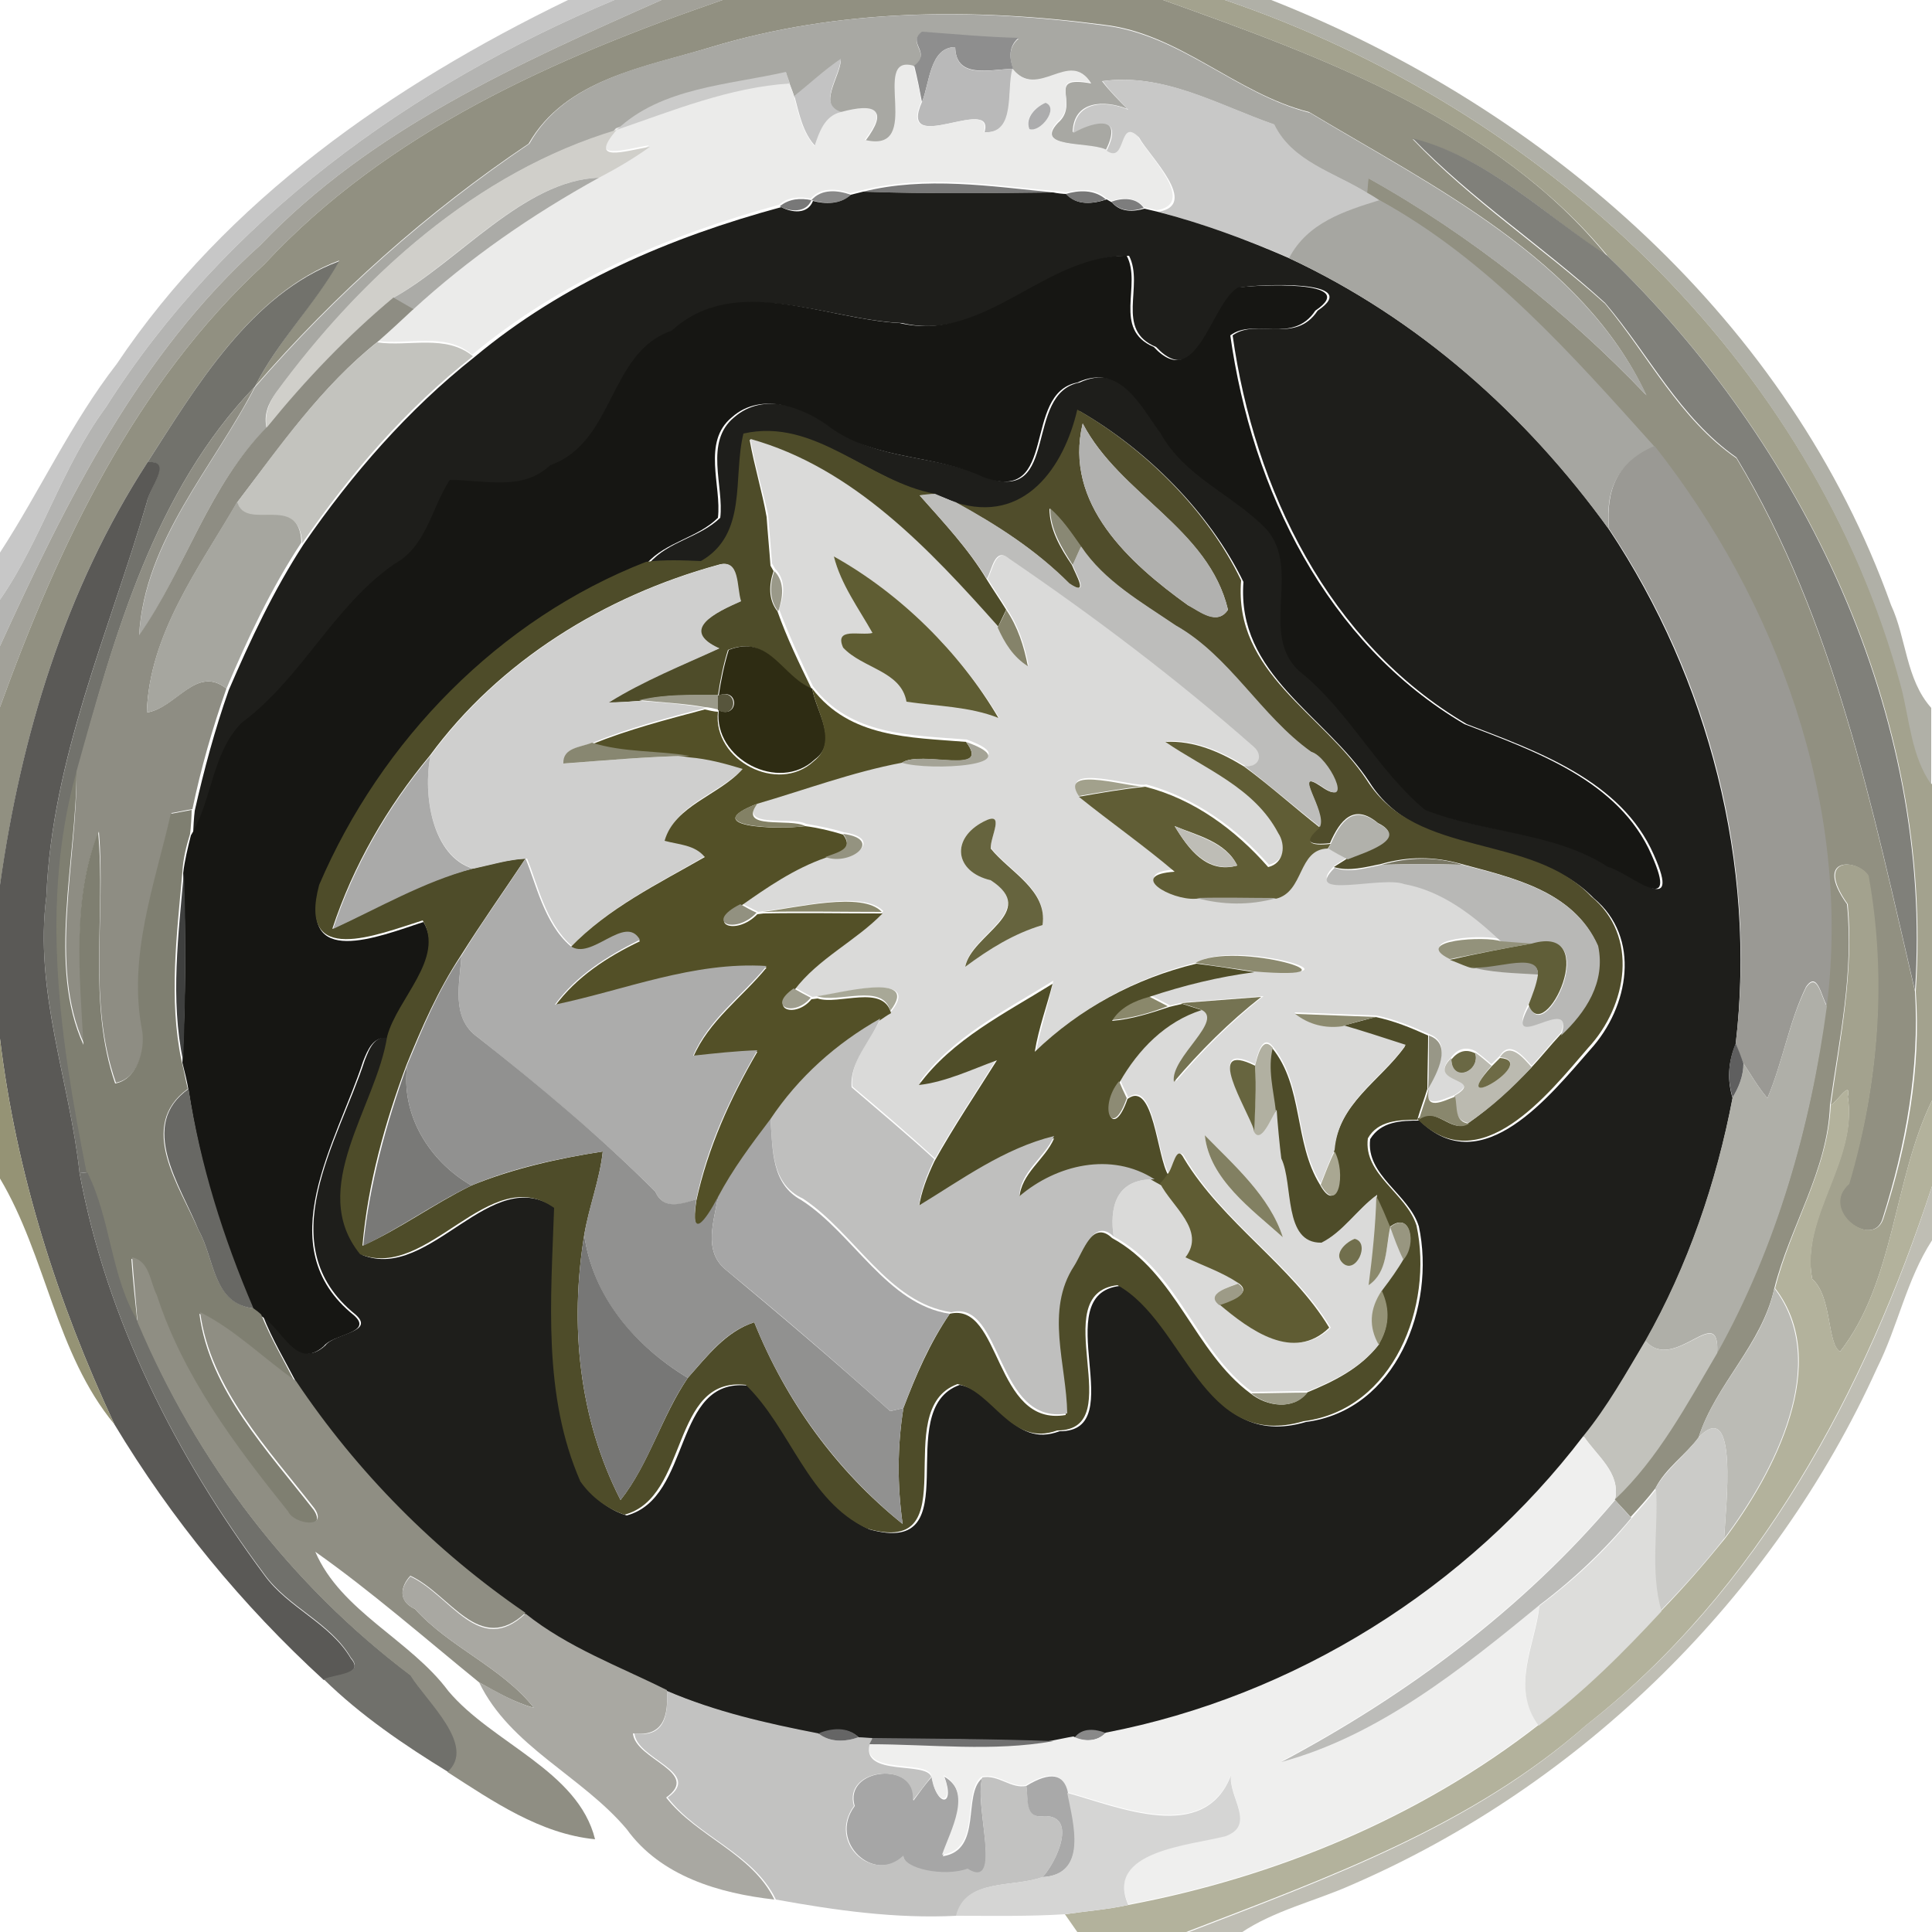 <?xml version="1.0" encoding="utf-8"?>
<!-- Generator: Adobe Illustrator 26.0.3, SVG Export Plug-In . SVG Version: 6.00 Build 0)  -->
<svg version="1.1" id="Layer_1" xmlns="http://www.w3.org/2000/svg" xmlns:xlink="http://www.w3.org/1999/xlink" x="0px" y="0px"
	 viewBox="0 0 250 250" style="enable-background:new 0 0 250 250;" xml:space="preserve">
<style type="text/css">
	.st0{fill:#C7C7C7;}
	.st1{fill:#B4B4B2;}
	.st2{fill:#A2A199;}
	.st3{fill:#919081;}
	.st4{fill:#A3A28E;}
	.st5{fill:#B0B0A7;}
	.st6{fill:#A8A8A3;}
	.st7{fill:#8E8E8E;}
	.st8{fill:#B9B9B9;}
	.st9{fill:#C3C3C3;}
	.st10{fill:#EBEBEA;}
	.st11{fill:#CBCBCA;}
	.st12{fill:#C8C8C7;}
	.st13{fill:#ACACAD;}
	.st14{fill:#D0CFCA;}
	.st15{fill:#80807A;}
	.st16{fill:#ABABA7;}
	.st17{fill:#797979;}
	.st18{fill:#898989;}
	.st19{fill:#1E1E1B;}
	.st20{fill:#777777;}
	.st21{fill:#787878;}
	.st22{fill:#7D7D7D;}
	.st23{fill:#A6A6A1;}
	.st24{fill:#161613;}
	.st25{fill:#72726C;}
	.st26{fill:#8E8D83;}
	.st27{fill:#C3C3BE;}
	.st28{fill:#504D2B;}
	.st29{fill:#B1B1AF;}
	.st30{fill:#4E4C29;}
	.st31{fill:#DADAD9;}
	.st32{fill:#9A9994;}
	.st33{fill:#5A5956;}
	.st34{fill:#BDBDBB;}
	.st35{fill:#A6A69F;}
	.st36{fill:#898874;}
	.st37{fill:#92917F;}
	.st38{fill:#5F5D33;}
	.st39{fill:#CFCFCE;}
	.st40{fill:#9A9989;}
	.st41{fill:#85836A;}
	.st42{fill:#2E2C13;}
	.st43{fill:#535027;}
	.st44{fill:#9B9A8A;}
	.st45{fill:#57553C;}
	.st46{fill:#888771;}
	.st47{fill:#A4A396;}
	.st48{fill:#605D35;}
	.st49{fill:#AAAAA9;}
	.st50{fill:#7F7F71;}
	.st51{fill:#A2A18C;}
	.st52{fill:#838165;}
	.st53{fill:#B1B1AB;}
	.st54{fill:#66643E;}
	.st55{fill:#BEBDB6;}
	.st56{fill:#949380;}
	.st57{fill:#ACACAB;}
	.st58{fill:#797764;}
	.st59{fill:#B8B8B6;}
	.st60{fill:#3F403F;}
	.st61{fill:#A7A69D;}
	.st62{fill:#929180;}
	.st63{fill:#8A886B;}
	.st64{fill:#93927B;}
	.st65{fill:#605E38;}
	.st66{fill:#919190;}
	.st67{fill:#8C8A6F;}
	.st68{fill:#4F4D28;}
	.st69{fill:#97968C;}
	.st70{fill:#AFAFA8;}
	.st71{fill:#9F9E8E;}
	.st72{fill:#A8A897;}
	.st73{fill:#757352;}
	.st74{fill:#BFBFBE;}
	.st75{fill:#989787;}
	.st76{fill:#959375;}
	.st77{fill:#B1B0A1;}
	.st78{fill:#5F5F5F;}
	.st79{fill:#6A6844;}
	.st80{fill:#BBBAB0;}
	.st81{fill:#67653F;}
	.st82{fill:#6E6B46;}
	.st83{fill:#797977;}
	.st84{fill:#8D8B74;}
	.st85{fill:#686864;}
	.st86{fill:#89876D;}
	.st87{fill:#B3B29C;}
	.st88{fill:#95947B;}
	.st89{fill:#A6A6A6;}
	.st90{fill:#828062;}
	.st91{fill:#5F5C33;}
	.st92{fill:#A9A792;}
	.st93{fill:#70706B;}
	.st94{fill:#BFBEB4;}
	.st95{fill:#8B896C;}
	.st96{fill:#989680;}
	.st97{fill:#777776;}
	.st98{fill:#716F4D;}
	.st99{fill:#8F8E83;}
	.st100{fill:#9D9B87;}
	.st101{fill:#959377;}
	.st102{fill:#BBBBB5;}
	.st103{fill:#C2C2BC;}
	.st104{fill:#9E9D89;}
	.st105{fill:#CBCBC8;}
	.st106{fill:#EFEFEE;}
	.st107{fill:#DDDDDB;}
	.st108{fill:#BCBCB9;}
	.st109{fill:#A9A8A2;}
	.st110{fill:#C2C2C1;}
	.st111{fill:#656565;}
	.st112{fill:#707070;}
	.st113{fill:#A9A9A9;}
	.st114{fill:#D5D5D4;}
</style>
<g id="_x23_c7c7c7ff">
	<path class="st0" d="M73.5,0h6C53.2,11,29.1,28.4,13.7,52.7C8,60.4,5.4,69.8,0,77.6v-6.1c5.2-8,9.2-16.8,15.1-24.4
		C29.3,25.9,50.8,11,73.5,0z"/>
</g>
<g id="_x23_b4b4b2ff">
	<path class="st1" d="M79.5,0h6.1C67.1,8.2,48,16.7,33.7,31.7C18,45.8,8.6,64.8,0,83.6v-6c5.4-7.8,8-17.2,13.7-24.9
		C29.1,28.4,53.2,11,79.5,0z"/>
</g>
<g id="_x23_a2a199ff">
	<path class="st2" d="M85.6,0h7.9C71.8,7.5,50.2,17,34.2,34.2C17.5,49.6,7.6,70.5,0,91.5v-7.9c8.6-18.8,18-37.8,33.7-51.9
		C48,16.7,67.1,8.2,85.6,0z"/>
</g>
<g id="_x23_919081ff">
	<path class="st3" d="M93.5,0h57c20.7,7.4,43.2,15.6,57.5,33.2c-8.1-5.4-15.6-12.9-25.2-15.2c7.5,7.9,16.8,14,24.9,21.3
		c5.6,6.7,9.6,14.9,17,20c12.7,21.1,17.6,45.4,23.1,69c0.6,10-1.2,19.9-4.2,29.4c-1.2,4-8.3-1-4.4-4.5c3.9-12.9,4.9-26.5,2.5-39.9
		c-1.4-2.2-7.1-2.5-2.7,3.7c0.9,8.8-1,17.4-2.2,26c-0.3,8.5-5.2,15.7-7.2,23.7c-1.6,7.3-7.6,12.4-9.8,19.3c-1.7,2.3-4.3,4-5.6,6.6
		c-1,1.3-2.1,2.5-3.2,3.7c-0.7-0.8-1.4-1.5-2.1-2.3c5.6-5.4,9.3-12.3,13.2-18.9c7.7-13.8,12.2-29.3,14.2-44.9
		c3.2-25.9-6.4-52.2-22.3-72.4c-10.7-11.8-21.5-24.1-35.6-31.9c-0.4-0.2-1.2-0.7-1.6-1c0.1-0.5,0.1-1.4,0.2-1.9
		c13.3,7.4,25.8,17.4,36,28.1c-8.2-17.6-27.6-27-43.6-36.6c-9.5-2.4-16.8-10.2-26.6-11.3C126,1,108.5,1.1,92,6.1
		c-8.5,2.6-18.8,4.1-23.6,12.5C55.3,27.4,43.4,38,33,50c2.9-5.8,7.7-10.6,10.9-16.3C32.5,38,25.4,50,19.1,59.8
		C8.4,76.3,2.7,95.3,0,114.6V91.5c7.6-21,17.5-41.9,34.2-57.3C50.2,17,71.8,7.5,93.5,0z"/>
</g>
<g id="_x23_a3a28eff">
	<path class="st4" d="M150.5,0h8c40.9,13.9,76.1,46.4,87.6,88.9c1.1,4.2,1.4,8.9,3.9,12.6v40.9c-5,10.2-4.8,23.4-11.9,32.5
		c-1.7-1-1-7.1-3.6-9.4c-1.6-8.1,5.9-15.3,4.6-23.6c0.5-2.3-1.5,0.8-2.2,1.1c1.2-8.6,3-17.2,2.2-26c-4.4-6.2,1.3-5.9,2.7-3.7
		c2.4,13.3,1.3,27-2.5,39.9c-3.9,3.4,3.1,8.5,4.4,4.5c3.1-9.5,4.9-19.4,4.2-29.4c2.4-35.7-14.4-70.7-39.8-95.1
		C193.6,15.6,171.2,7.4,150.5,0z"/>
</g>
<g id="_x23_b0b0a7ff">
	<path class="st5" d="M158.5,0h6c35.7,14.1,67.1,41.6,80.2,78.3c2,4.3,1.9,9.6,5.2,13.3v9.9c-2.6-3.7-2.8-8.4-3.9-12.6
		C234.6,46.4,199.4,13.9,158.5,0z"/>
</g>
<g id="_x23_a8a8a3ff">
	<path class="st6" d="M92,6.1c16.5-5,33.9-5.1,50.9-2.8c9.9,1.2,17.1,8.9,26.6,11.3c16,9.6,35.3,19,43.6,36.6
		c-10.2-10.7-22.7-20.7-36-28.1c-0.1,0.5-0.1,1.4-0.2,1.9c-4.3-2.7-9.7-4-12.1-8.9c-7.2-2.5-14.2-6.7-22.2-5.6
		c1,1.3,2.1,2.4,3.3,3.6c-3-1.2-7-1.1-7.1,3c2.8-1.6,6.6-2.3,4.3,2.3c-2.5-1-9.3-0.2-6.2-3.5c3-2.6-1.8-6.2,4.3-5.1
		c-2.7-4.4-6.8,2.2-10.1-1.8c-0.5-1.5-0.6-2.9,0.7-4c-4.2-0.1-8.3-0.5-12.5-0.8c-2,1.5,1.3,2.6-1,4.4c-5.7-1.6,1.5,11.5-6.3,9.6
		c3-4,1.3-4.8-3.1-3.5c-3.2-1-0.2-4.7-0.1-6.9c-2.1,1.4-4,3.2-6,4.8c-0.1-0.4-0.4-1.2-0.6-1.7c-0.1-0.4-0.4-1.1-0.5-1.5
		c-7.4,1.7-16,2.1-21.9,7.5c-18.1,5.3-33.1,19-44.1,34c-1,1.3-1.6,2.8-1.2,4.5C27,62.8,24,73.6,18,82.3c0.7-12.3,9.6-21.8,15-32.2
		c10.4-12,22.3-22.6,35.5-31.5C73.2,10.2,83.6,8.6,92,6.1z"/>
</g>
<g id="_x23_8e8e8eff">
	<path class="st7" d="M119.3,4.1c4.2,0.3,8.3,0.7,12.5,0.8c-1.3,1.1-1.2,2.6-0.7,4c-3.2,0.1-7.4,1.3-7.5-2.8c-3.3,0-3.3,4.7-4.3,7.1
		c-0.3-1.6-0.6-3.1-1-4.7C120.6,6.7,117.3,5.6,119.3,4.1z"/>
</g>
<g id="_x23_b9b9b9ff">
	<path class="st8" d="M119.3,13.2c1-2.4,1-7.1,4.3-7.1c0.1,4.2,4.3,2.9,7.5,2.8c-0.9,2.8,0.5,8.5-3.7,8.2
		C128.8,12.2,116.1,20.4,119.3,13.2z"/>
</g>
<g id="_x23_c3c3c3ff">
	<path class="st9" d="M102.8,12.4c2-1.6,3.8-3.3,6-4.8c-0.1,2.3-3.1,5.9,0.1,6.9c-2.1,0.6-2.8,2.6-3.4,4.4
		C103.9,17.2,103.4,14.7,102.8,12.4z"/>
</g>
<g id="_x23_ebebeaff">
	<path class="st10" d="M111.9,18.1c7.8,1.9,0.6-11.2,6.3-9.6c0.4,1.5,0.8,3.1,1,4.7c-3.2,7.2,9.5-1,8.1,3.9c4.2,0.3,2.9-5.5,3.7-8.2
		c3.3,4.1,7.4-2.6,10.1,1.8c-6-1.1-1.2,2.5-4.3,5.1c-3,3.4,3.8,2.5,6.2,3.5c2.6,1.8,1.5-4.5,4.2-1.7c1.3,2.4,7.8,8.7,2.5,9.6
		c-0.4-0.1-1.3-0.3-1.7-0.4c-1-1.3-2.8-1.3-4.2-0.8l-0.7-0.4c-1.5-1.3-3.4-1.1-5.2-0.7c-0.4-0.1-1.3-0.2-1.7-0.2
		c-8.1-0.8-16.6-2.1-24.6-0.1c-0.4,0.1-1.2,0.3-1.6,0.4c-1.7-0.6-3.8-0.8-5.1,0.7c-1.4-0.3-3-0.2-4.1,0.8
		c-14.3,3.9-28.2,9.8-39.7,19.4c-3.5-3-8.3-1.2-12.4-1.8c1.6-1.3,3.1-2.7,4.6-4.2c7.3-6.7,15.4-12.3,24.1-17.1
		c2.3-1.2,4.5-2.5,6.6-4c-3.2,0.5-8.1,2.2-4.3-2.2c7.3-2.5,14.6-5.5,22.4-6c0.1,0.4,0.4,1.2,0.6,1.7c0.6,2.3,1.1,4.8,2.7,6.6
		c0.6-1.8,1.3-3.9,3.4-4.4C113.2,13.3,115,14.1,111.9,18.1 M135.3,13.3c-1.2,0.5-2.8,1.9-2.1,3.4C134.6,17.1,137.1,14,135.3,13.3z"
		/>
</g>
<g id="_x23_cbcbcaff">
	<path class="st11" d="M79.8,16.8c5.8-5.5,14.5-5.8,21.9-7.5c0.1,0.4,0.4,1.1,0.5,1.5C94.4,11.3,87.1,14.3,79.8,16.8z"/>
</g>
<g id="_x23_c8c8c7ff">
	<path class="st12" d="M142.7,10.5c8-1.1,15,3.1,22.2,5.6c2.3,4.8,7.8,6.2,12.1,8.9c0.4,0.2,1.2,0.7,1.6,1
		c-4.6,1.4-9.3,2.9-11.7,7.4c-5.5-2.4-11.2-4.4-17-6c5.4-0.9-1.2-7.2-2.5-9.6c-2.7-2.8-1.6,3.5-4.2,1.7c2.3-4.6-1.5-3.9-4.3-2.3
		c0.1-4.1,4.1-4.3,7.1-3C144.8,12.9,143.6,11.8,142.7,10.5z"/>
</g>
<g id="_x23_acacadff">
	<path class="st13" d="M135.3,13.3c1.8,0.7-0.7,3.9-2.1,3.4C132.6,15.2,134.1,13.8,135.3,13.3z"/>
</g>
<g id="_x23_d0cfcaff">
	<path class="st14" d="M35.7,50.8c11-15,26-28.6,44.1-34c-3.8,4.4,1.1,2.7,4.3,2.2c-2.1,1.5-4.3,2.8-6.6,4
		c-9.7,0.3-18.2,10.8-26.7,15.6c-6,5-11.3,10.7-16.3,16.7C34.2,53.6,34.8,52.1,35.7,50.8z"/>
</g>
<g id="_x23_80807aff">
	<path class="st15" d="M182.8,17.9c9.6,2.4,17.1,9.9,25.2,15.2c25.4,24.4,42.2,59.4,39.8,95.1c-5.5-23.6-10.4-47.9-23.1-69
		c-7.4-5.2-11.3-13.3-17-20C199.7,31.9,190.4,25.8,182.8,17.9z"/>
</g>
<g id="_x23_ababa7ff">
	<path class="st16" d="M50.8,38.6c8.5-4.7,17-15.3,26.7-15.6c-8.7,4.8-16.8,10.4-24.1,17.1C52.8,39.7,51.5,39,50.8,38.6z"/>
</g>
<g id="_x23_797979ff">
	<path class="st17" d="M111.7,24.8c8-2,16.5-0.7,24.6,0.1C128.1,25,119.9,25.1,111.7,24.8z"/>
</g>
<g id="_x23_898989ff">
	<path class="st18" d="M105,25.9c1.3-1.5,3.4-1.3,5.1-0.7C108.7,26.5,106.7,26.4,105,25.9z"/>
	<path class="st18" d="M138.9,224.8c1-1.3,2.8-1.2,4.2-0.6C142,225.4,140.3,225.4,138.9,224.8z"/>
</g>
<g id="_x23_1e1e1bff">
	<path class="st19" d="M110.1,25.2c0.4-0.1,1.2-0.3,1.6-0.4c8.2,0.3,16.4,0.2,24.6,0.1c0.4,0.1,1.3,0.2,1.7,0.2
		c1.3,1.5,3.4,1.3,5.2,0.7l0.7,0.4c1.1,1.3,2.8,1.2,4.2,0.8c0.4,0.1,1.3,0.3,1.7,0.4c5.8,1.5,11.5,3.6,17,6
		c16.7,7.8,30.7,20.2,41.4,35.1c12.9,19.4,19.1,43.3,16.4,66.6c-1,2.4-1.1,4.7-0.4,7c-2.1,11-5.8,21.8-11.3,31.5
		c-2.5,4.2-4.9,8.5-7.9,12.3c-15,19.7-37.4,33.7-61.8,38.4c-1.4-0.6-3.2-0.8-4.2,0.6c-0.6,0.1-1.9,0.4-2.6,0.5
		c-7.8-0.3-15.6-0.4-23.4-0.4c-0.5,0-1.4-0.1-1.8-0.1c-1.4-1.4-3.5-1.2-5.2-0.5c-6.7-1.3-13.3-2.8-19.6-5.5
		c-6.2-3.1-12.8-5.6-18.3-9.9c-11.7-8-21.8-18.2-29.7-30c-1.5-2.9-3.2-5.7-4.4-8.8c2.7,1.5,4.5,7.2,8.1,3.9c1.2-1.6,6.5-1.7,3.9-4
		c-11.2-9-2.2-22.4,1.2-32.9c0.6-1.5,1.2-3.2,3.2-3c-1.4,9.2-10.4,19.7-3.5,28.2c8.8,3.5,16.7-12.1,25.1-6
		c-0.4,11.8-1.5,24.2,3.4,35.4c1.4,2,3.4,3.6,5.7,4.3c8.5-2.3,5.9-17.9,15.7-16.8c5.7,5.6,8,15,15.7,18.6
		c13.3,3.7,2.6-15.5,11.7-18.7c4.7,0.9,6.9,8.3,12.9,6c9.4,0.1-1.7-17.7,7.8-18.8c8.8,4.9,10.9,21.5,24.1,17.6
		c11.7-1.5,16.8-15,14.6-25.3c-1.3-4.2-6.9-6.6-6.3-11.3c1.4-2.3,4-2.4,6.4-2.4c8.1,8,17-3.4,22.1-9.2c5-5.5,6.6-14.5,0.4-19.6
		c-7.9-8.2-22.5-4.7-29-15c-5.7-8.7-17.2-13.9-16.3-25.9c-4.4-9-12.5-17.1-21.2-22.1c-1.7,7.4-6.9,14.9-15.7,12
		c-0.9-0.4-1.8-0.8-2.7-1.1c-8.7-1.6-15.5-9.8-24.8-7.8c-1.4,5.7,0.6,13-5.4,16.5c-2.4-0.1-4.7-0.2-7.1,0.1c2.5-2.9,6.5-3.3,9.2-5.9
		c0.5-4.1-2.1-9.8,1.8-13c3.9-3.4,9.4-1.3,13,1.5c5.8,4.2,13.3,3.3,19.7,6.3c9.5,3.4,4.7-10.9,12-12.3c5.6-2.6,8.2,3.1,10.8,6.6
		c3.1,5.6,9.3,7.9,13.6,12.3c4.9,5.4-1.4,14.3,5,19c6,5.1,9.6,12.3,15.6,17.4c7.7,3.1,16.5,2.7,23.7,7.4c2.6,0.7,9.4,6.9,5.6-1.6
		c-4.2-9.6-15.1-13.4-24.2-16.9c-17.9-10.5-27.5-30.4-30.3-50.3c3.1-2.3,8.1,1.2,11-3.2c6.1-4.1-7.8-3.4-10-3
		c-3.4,2-5.3,13.7-10.9,7.7c-5.4-2.2-1.5-7.9-3.5-11.8c-10.7,0-18.3,11.3-29.4,8.7c-9.7-0.4-21.3-6.4-29.5,1.1
		c-8.2,2.8-7.3,14.4-15.7,17.4c-3.6,3.5-8.6,1.9-13,1.9c-2.4,3.7-3,8.6-7.2,10.9c-8,5.4-11.9,14.7-19.7,20.3
		c-3.9,3.9-3.8,10-6.6,14.6c0-0.8,0.1-2.3,0.2-3.1c1.2-5.3,2.6-10.5,4.4-15.6c2.8-6.5,5.8-12.9,9.7-18.9c6.2-9,13.5-17.4,22.1-24.2
		c11.5-9.6,25.3-15.5,39.7-19.4c1.3,0.7,3.4,1,4.1-0.8C106.7,26.4,108.7,26.5,110.1,25.2z"/>
</g>
<g id="_x23_777777ff">
	<path class="st20" d="M137.9,25.1c1.7-0.5,3.7-0.6,5.2,0.7C141.4,26.4,139.3,26.6,137.9,25.1z"/>
</g>
<g id="_x23_787878ff">
	<path class="st21" d="M100.9,26.7c1.2-1,2.7-1.1,4.1-0.8C104.3,27.6,102.2,27.4,100.9,26.7z"/>
</g>
<g id="_x23_7d7d7dff">
	<path class="st22" d="M143.8,26.1c1.4-0.5,3.2-0.6,4.2,0.8C146.6,27.4,144.9,27.4,143.8,26.1z"/>
</g>
<g id="_x23_a6a6a1ff">
	<path class="st23" d="M178.5,25.9c14.1,7.7,25,20.1,35.6,31.9c-4.9,2.1-6.4,5.7-5.9,10.7c-10.8-14.9-24.7-27.3-41.4-35.1
		C169.2,28.8,174,27.3,178.5,25.9z"/>
</g>
<g id="_x23_161613ff">
	<path class="st24" d="M116.4,41.8c11.1,2.6,18.7-8.8,29.4-8.7c2,3.8-1.9,9.5,3.5,11.8c5.6,6,7.4-5.7,10.9-7.7
		c2.1-0.3,16.1-1.1,10,3c-2.9,4.4-8,0.9-11,3.2c2.8,19.9,12.4,39.8,30.3,50.3c9.1,3.5,20,7.3,24.2,16.9c3.8,8.5-3,2.2-5.6,1.6
		c-7.1-4.6-15.9-4.3-23.7-7.4c-6-5-9.6-12.3-15.6-17.4c-6.4-4.7-0.1-13.6-5-19c-4.3-4.4-10.5-6.7-13.6-12.3
		c-2.6-3.5-5.2-9.2-10.8-6.6c-7.2,1.4-2.4,15.7-12,12.3c-6.3-3-13.8-2.2-19.7-6.3c-3.6-2.8-9.2-4.9-13-1.5c-3.9,3.2-1.3,8.9-1.8,13
		c-2.6,2.6-6.7,3.1-9.2,5.9c-19,7.4-34.3,23.1-42.3,41.8c-2.9,10.8,7.6,6.5,13.4,4.6c2.9,4.9-3.3,10.1-4.6,15
		c-1.9-0.2-2.6,1.5-3.2,3c-3.4,10.5-12.3,24-1.2,32.9c2.6,2.3-2.7,2.4-3.9,4c-3.6,3.2-5.4-2.4-8.1-3.9c-0.3-0.2-0.8-0.6-1-0.8
		c-4-9.1-6.9-18.6-8.4-28.4c-0.2-1.2-0.5-2.4-0.8-3.6c0.4-8.2,0.5-16.4,0.1-24.5c0.2-1.7,0.6-3.3,1-4.9c2.8-4.6,2.7-10.7,6.6-14.6
		C39.1,87.7,43.1,78.5,51,73c4.2-2.3,4.8-7.2,7.2-10.9c4.5,0,9.4,1.5,13-1.9c8.4-3,7.5-14.6,15.7-17.4
		C95.1,35.3,106.7,41.3,116.4,41.8z"/>
</g>
<g id="_x23_72726cff">
	<path class="st25" d="M19.1,59.8C25.4,50,32.5,38,43.9,33.8C40.7,39.5,35.9,44.2,33,50c-13,13.5-18.2,32.2-23,49.8
		c-4.8,17.2-2.1,34.8,1.3,51.9l-1,0.1C9,139.8,4.4,128.2,6,116c0.7-17.7,8.1-34.2,13-51C19.2,63.3,22.4,59.6,19.1,59.8z"/>
</g>
<g id="_x23_8e8d83ff">
	<path class="st26" d="M34.6,55.2c4.9-6,10.3-11.7,16.3-16.7c0.7,0.4,1.9,1.1,2.6,1.5c-1.5,1.4-3,2.8-4.6,4.2
		C41.6,50,36.3,57.7,30.7,65C25.8,73.4,19.3,82.1,19,92.2c3.8-0.6,6.4-6.2,10.3-3.1c-1.8,5.1-3.3,10.3-4.4,15.6
		c-0.7,0.1-2,0.4-2.7,0.5c-2.1,9.2-5.5,18.5-3.7,28.1c0.4,2.5-0.7,6.3-3.5,6.8c-3.7-10.5-1.3-21.6-2.2-32.5
		c-3.5,8.6-2.4,18.4-1.9,27.5C6.2,125,10,111.4,9.9,99.8C14.8,82.2,20,63.5,33,50c-5.4,10.5-14.3,19.9-15,32.2
		C24,73.6,27,62.8,34.6,55.2z"/>
</g>
<g id="_x23_c3c3beff">
	<path class="st27" d="M30.7,65c5.5-7.3,10.9-15,18.1-20.7c4.1,0.6,8.9-1.1,12.4,1.8c-8.7,6.8-15.9,15.2-22.1,24.2
		C38.8,63.8,31.8,69,30.7,65z"/>
</g>
<g id="_x23_504d2bff">
	<path class="st28" d="M139.4,53c8.7,5,16.9,13.1,21.2,22.1c-1,12,10.6,17.2,16.3,25.9c6.5,10.2,21.2,6.7,29,15
		c6.2,5.1,4.7,14.1-0.4,19.6c-5.1,5.9-14,17.3-22.1,9.2c2.4-1.8,4.3,1.9,6.5,0.6c3-2.1,5.7-4.6,8.2-7.2c1.3-1.4,2.5-2.9,3.8-4.3
		c3.1-3,5.8-6.9,4.8-11.6c-3.1-7-10.9-8.7-17.6-10.5c-3.5-1-6.9-1-10.4,0c-2,0.4-4.1,1-6.1,0.4c0.4-0.3,1.3-0.8,1.7-1.1
		c1.9-0.8,8.1-2.6,4-4.6c-3.1-2.6-4.9-0.4-6.2,2.6c-2.7,0.3-3.7-0.2-1.4-2.1c1-2.1-3.7-7.9,0.3-5.2c4.1,2.9,0.7-4-1.4-4.5
		c-6.6-4.7-10.5-12.4-17.6-16.4c-4.4-3-9.2-5.7-12.2-10.2c-1.2-1.7-2.4-3.5-4-4.9c0,2.7,1.4,5.1,2.9,7.3c0.5,1.3,2.3,4.2-0.4,2.4
		c-4.3-4.4-9.4-7.6-14.7-10.5C132.6,67.9,137.7,60.4,139.4,53 M140.1,54.8c-2.5,10.4,6.1,18.1,13.6,23.5c1.6,0.8,3.8,2.7,5.2,0.6
		C156.4,68.4,144.9,64,140.1,54.8z"/>
</g>
<g id="_x23_b1b1afff">
	<path class="st29" d="M140.1,54.8c4.8,9.2,16.3,13.5,18.8,24.1c-1.4,2.1-3.6,0.3-5.2-0.6C146.2,72.9,137.6,65.2,140.1,54.8z"/>
</g>
<g id="_x23_4e4c29ff">
	<path class="st30" d="M96.2,56.1c9.3-2.1,16.1,6.2,24.8,7.8c-0.5,0.1-1.5,0.2-2,0.2c3.1,3.5,6.3,6.9,8.7,10.9
		c0.8,1.3,1.7,2.6,2.5,3.9c-0.3,0.6-0.8,1.7-1.1,2.3c-8.9-10-18.8-20.6-32.1-24.3c0.6,3.4,1.6,6.6,2.2,10c0.1,1.6,0.4,4.8,0.5,6.3
		l0.4,0.7c-0.6,1.7-0.7,3.7,0.5,5.2c1.2,3.4,2.8,6.7,4.4,10c-3.9-1.4-5.5-7.1-10.8-5c-0.6,1.9-1,3.9-1.3,5.9
		c-3.4,0-6.9-0.2-10.2,0.7c-1.3,0.1-2.7,0.2-4,0.2c4.5-2.9,9.5-4.8,14.3-7c-5.3-2.4-0.3-4.7,2.8-6.1c-0.6-1.7-0.1-5.6-2.9-4.7
		c-14.6,4-28.3,12.4-37.3,24.7c-5.5,6.6-9.9,14.2-12.6,22.4c6-2.8,11.7-6.2,18.1-7.8c2.3-0.5,4.5-1.2,6.9-1.3
		c-2.8,4.2-5.7,8.3-8.4,12.6c-2.9,4.4-5,9.2-7,14.1c-2.8,7.5-5,15.4-5.7,23.4c4.9-2.2,9.2-5.4,14.1-7.8c5.4-2.2,11.2-3.5,17-4.4
		c-0.4,3.7-1.8,7.2-2.4,10.8c-1.9,11.6-0.7,23.8,4.7,34.3c3.7-4.7,5.3-10.8,8.7-15.8c2.5-2.8,4.9-6,8.6-7.2
		c4.1,10.2,10.6,19.2,19.2,26.1c-0.7-5-0.7-10,0.1-15c1.6-4.2,3.4-8.4,6-12.2c6.7-1.6,5.7,14.7,15,13.1c0-6.4-2.9-13.3,0.9-19.1
		c1.1-1.7,2.5-6.3,5.1-3.8c8.4,4.6,10.6,14.7,17.9,20.1c2.1,1.7,5.6,2.2,7.3-0.1c3.4-1.4,6.9-3.1,9.2-6.1c1.4-2.3,1.6-4.6,0.4-7
		c0.9-1.3,1.9-2.7,2.8-4.1c1.8-2.1,1-6.4-1.7-4.2c-0.6-1.4-1.1-2.7-1.8-4c-2.5,1.9-4.3,4.8-7.2,6.2c-5,0.1-3.6-7.6-5.2-10.9
		c-0.1-1.6-0.4-4.8-0.6-6.3c-0.3-2.7-1.1-5.5-0.4-8.2c4.1,5,2.8,12.2,6.2,17.7c2.2,4,3.2-1.4,1.8-4.3c0.5-6.2,6.1-9.2,9.2-13.6
		c-2.8-0.9-5.5-1.8-8.3-2.6c1.5-0.4,3-0.8,4.5-1.2c2.4,0.5,4.6,1.4,6.8,2.4c0,1.7-0.1,5.2-0.1,6.9c-0.4,1.3-0.9,2.6-1.3,4
		c-2.4,0-5.1,0.1-6.4,2.4c-0.6,4.7,5,7.1,6.3,11.3c2.2,10.3-2.9,23.8-14.6,25.3c-13.2,3.9-15.3-12.7-24.1-17.6
		c-9.5,1.1,1.7,18.8-7.8,18.8c-6,2.2-8.3-5.1-12.9-6c-9.1,3.3,1.6,22.5-11.7,18.7c-7.7-3.6-9.9-13-15.7-18.6
		c-9.8-1.1-7.3,14.6-15.7,16.8c-2.3-0.8-4.3-2.3-5.7-4.3c-4.9-11.2-3.8-23.6-3.4-35.4c-8.4-6-16.3,9.5-25.1,6
		c-6.9-8.5,2.1-19.1,3.5-28.2c1.3-4.9,7.5-10.1,4.6-15c-5.8,1.8-16.3,6.2-13.4-4.6c8-18.7,23.3-34.4,42.3-41.8
		c2.4-0.3,4.7-0.2,7.1-0.1C96.8,69.1,94.8,61.8,96.2,56.1z"/>
</g>
<g id="_x23_dadad9ff">
	<path class="st31" d="M97.1,56.8c13.3,3.7,23.2,14.3,32.1,24.3c0.8,2,2,3.8,3.9,5c-0.5-2.6-1.3-5.1-2.8-7.3
		c-0.8-1.3-1.7-2.6-2.5-3.9c0.7-1.2,1-4.1,2.9-2.6c11,7.5,21.6,15.5,31.6,24.3c1.3,1.2,0.6,2.8-1.2,2.5c-3.1-1.9-6.5-3.4-10.2-3.2
		c5.1,3.5,11.6,5.9,14.6,11.6c1.1,1.6,0.8,3.9-1.3,4.4c-4.2-4.8-9.6-8.7-15.9-10.4c-1.2,0.5-11.4-2.9-8.6,1.3
		c4.1,3.3,8.4,6.2,12.4,9.7c-6.2,0.4-0.5,3.8,2.7,3.5c3.5,0.9,7,1,10.4,0c3.6-0.9,2.7-6.4,6.7-6.5c0.6,0.3,1.9,1,2.5,1.4
		c-0.4,0.3-1.3,0.8-1.7,1.1c-4.3,4.2,6.1,1,9,2.1c5,0.9,9,4,12.6,7.5c-1.8-0.8-11.7-0.2-6.6,2.3c0.6,0.2,1.7,0.7,2.3,0.9
		c2.9,0.9,6.1,0.9,9.1,1.1c-0.1,1.4-0.7,2.6-1.2,3.8c-3.8,6.9,6.2-2,4.1,3.9c-1.3,1.4-2.5,2.9-3.8,4.3c-1-1.1-2.8-3.4-4.1-1.3
		c-0.3,0.3-0.8,0.8-1.1,1.1c-0.7-0.6-1.4-1.2-2.1-1.7c-1.2-0.6-2.3-0.3-3.1,0.8c-3.4,3.4,4.6,2.4,0.4,4.9c-1.6,0.6-4,1.9-3.4-1
		c1.2-2.1,3.2-5.8,0.1-6.9c-2.2-1-4.4-1.9-6.8-2.4c-2.6-0.1-7.9-0.3-10.6-0.4c1.8,1.4,3.9,1.9,6.1,1.6c2.8,0.8,5.5,1.7,8.3,2.6
		c-3.1,4.4-8.7,7.4-9.2,13.6c-0.7,1.4-1.2,2.9-1.8,4.3c-3.4-5.4-2.1-12.6-6.2-17.7c-1.4-1.7-2,1.2-2.3,2.3c-6.7-3.3-1.1,5.4-0.1,8.4
		c0.8,1.9,2.3-1.7,2.9-2.5c0.1,1.6,0.4,4.8,0.6,6.3c1.6,3.3,0.2,11,5.2,10.9c2.8-1.4,4.6-4.3,7.2-6.2c-0.1,3.8-0.5,7.7-1,11.5
		c2.4-1.7,2.1-4.9,2.8-7.5c0.5,1.4,1,2.8,1.7,4.2c-0.8,1.4-1.8,2.8-2.8,4.1c-1.6,2.4-1.7,4.7-0.4,7c-2.3,3-5.8,4.7-9.2,6.1
		c-1.8,0-5.5,0.1-7.3,0.1c-7.3-5.4-9.4-15.5-17.9-20.1c-0.5-3.5,0.1-7.5,5.3-7.4l0.9,0.5c1.5,3.1,6,6.1,3.3,9.6
		c2.3,1,4.7,1.8,6.8,3.3c-1.1,0.4-4.5,1.4-2.4,2.8c3.9,3.2,9.6,7.5,14.2,3c-4.8-8-13.8-13.5-18.8-21.9c-1-2-1.4,1.3-2.1,2
		c-1.6-2.3-1.9-12.3-5.3-9.9c-0.2-0.5-0.8-1.6-1-2.2c2.4-4.2,5.9-7.8,10.6-9.3c3.5,1.4-3.9,6.2-3.4,9.4c3.4-4,7.2-7.8,11.3-11
		c-2.6,0.2-7.8,0.6-10.4,0.8c-0.4,0.1-1.2,0.3-1.7,0.4c-0.6-0.3-1.9-1-2.5-1.3c4.4-1.5,8.9-2.7,13.6-3.2c15.8,1.3-2.5-4.1-7.5-1.1
		c-7.8,1.9-15,5.8-20.9,11.4c0.6-3.1,1.6-6,2.2-9c-6.1,3.8-13,7.2-17.3,13.1c3.6-0.4,6.8-2,10.1-3.2c-2.7,4.4-5.6,8.6-8.1,13.1
		c-3.5-3.2-7.1-6.3-10.7-9.3c-0.4-3.3,2.4-6,3.7-8.9c0.3-0.2,1-0.7,1.4-0.9c4-5.2-7.2-2.1-9.5-1.9l-0.8,0.1
		c-0.6-0.3-1.7-0.9-2.2-1.2c3.1-4.1,8-6.3,11.4-9.9c-2.5-2.7-11.1-0.5-15.4,0l-0.8,0.1c-0.5-0.3-1.6-0.8-2.1-1.1
		c3.4-2.4,7-4.8,10.9-6.2c3.3,1.2,7.7-2.2,2.3-3c-1.6-0.5-3.2-0.8-4.9-1.1c-2-1-8.9,0.7-6.2-2.9c6.2-1.8,12.3-4.1,18.7-5.3
		c3.5,1.1,16.9,0.4,8.3-2.7c-7.4-0.6-15-0.5-19.9-6.9c-1.6-3.3-3.1-6.6-4.4-10c0.7-1.7,0.9-3.8-0.5-5.2l-0.4-0.7
		c-0.1-1.6-0.4-4.8-0.5-6.3C98.7,63.5,97.7,60.2,97.1,56.8 M107.9,72c0.9,3.6,3.3,6.7,5.1,9.9c-1.5,0.4-5-0.8-3.8,1.9
		c2.5,2.7,7.5,2.9,8.2,7c4,0.5,8.1,0.5,11.9,2.1C124.1,84.3,116.5,76.8,107.9,72 M127.3,106.3c-4.3,2.2-3.8,6.5,0.9,7.5
		c6.2,4.1-2.5,7-3.3,11.2c3-2.3,6.3-4.3,10-5.4c0.7-4.5-4.3-6.9-6.7-9.9C128.1,108.3,130.2,104.8,127.3,106.3 M155.9,146.9
		c0.6,5.7,6.1,9.6,10.1,13.2C164.3,154.8,159.7,150.8,155.9,146.9 M175.3,160.3c-1.1,0.4-2.8,1.9-1.6,3.1
		C175.4,165.1,177.3,160.8,175.3,160.3z"/>
</g>
<g id="_x23_9a9994ff">
	<path class="st32" d="M208.2,68.4c-0.4-5,1-8.6,5.9-10.7c15.9,20.2,25.5,46.5,22.3,72.4c-0.7-1-1.2-4.6-2.7-2.4
		c-2.2,4.5-3,9.7-5,14.4c-1.2-1.4-2.1-3-3.1-4.5c-0.3-0.6-0.8-1.9-1-2.6C227.4,111.7,221.2,87.8,208.2,68.4z"/>
</g>
<g id="_x23_5a5956ff">
	<path class="st33" d="M19.1,59.8c3.4-0.3,0.2,3.4-0.1,5.2C14.1,81.8,6.7,98.2,6,116c-1.6,12.3,3,23.8,4.3,35.8
		c3.5,19,12.5,36.6,23.9,52c3.1,4.3,8.5,6.2,11.2,10.8c1.9,2.2-2.3,2.1-3.5,2.8c-10.6-9.7-19.7-20.8-27.1-33.1
		C7.4,168.4,2.1,151.8,0,134.4v-19.9C2.7,95.3,8.4,76.3,19.1,59.8z"/>
</g>
<g id="_x23_bdbdbbff">
	<path class="st34" d="M119,64.1c0.5-0.1,1.5-0.2,2-0.2c0.9,0.4,1.8,0.8,2.7,1.1c5.3,2.9,10.4,6.2,14.7,10.5
		c2.7,1.8,0.9-1.1,0.4-2.4c0.3-0.6,0.8-1.8,1.1-2.4c3,4.5,7.8,7.2,12.2,10.2c7.1,4,11,11.7,17.6,16.4c2.2,0.6,5.6,7.5,1.4,4.5
		c-4.1-2.7,0.7,3.2-0.3,5.2c-3.3-2.6-6.5-5.4-9.8-7.9c1.8,0.3,2.6-1.3,1.2-2.5c-10-8.8-20.6-16.8-31.6-24.3
		c-1.9-1.6-2.2,1.4-2.9,2.6C125.3,71,122.1,67.6,119,64.1z"/>
</g>
<g id="_x23_a6a69fff">
	<path class="st35" d="M19,92.2c0.3-10.2,6.8-18.8,11.7-27.3c1,4,8.1-1.2,8.3,5.3c-3.9,5.9-6.9,12.3-9.7,18.9
		C25.4,86,22.9,91.6,19,92.2z"/>
</g>
<g id="_x23_898874ff">
	<path class="st36" d="M135.9,65.8c1.6,1.4,2.8,3.2,4,4.9c-0.3,0.6-0.8,1.8-1.1,2.4C137.4,70.9,135.9,68.5,135.9,65.8z"/>
</g>
<g id="_x23_92917fff">
	<path class="st37" d="M99.3,66.9c0.1,1.6,0.4,4.8,0.5,6.3C99.7,71.6,99.4,68.4,99.3,66.9z"/>
</g>
<g id="_x23_5f5d33ff">
	<path class="st38" d="M107.9,72c8.6,4.8,16.3,12.4,21.3,20.9c-3.8-1.5-7.9-1.5-11.9-2.1c-0.7-4-5.7-4.3-8.2-7
		c-1.2-2.7,2.3-1.5,3.8-1.9C111.1,78.7,108.8,75.6,107.9,72z"/>
</g>
<g id="_x23_cfcfceff">
	<path class="st39" d="M55.7,97.8c9-12.3,22.7-20.7,37.3-24.7c2.8-0.9,2.3,2.9,2.9,4.7c-3.2,1.4-8.1,3.7-2.8,6.1
		c-4.8,2.2-9.8,4.2-14.3,7c1.3,0,2.7-0.1,4-0.2c2.8,0.2,5.7,0.4,8.5,0.9c-5,1.3-9.9,2.6-14.6,4.5c-1.5,0.6-3.8,0.6-3.7,2.7
		c5.4-0.4,10.9-0.9,16.4-1c2.3,0.2,4.6,0.8,6.9,1.5c-3.1,3.4-8.9,4.7-10.1,9.3c1.8,0.5,3.9,0.5,5.2,2.1c-6,3.5-12.5,6.6-17.4,11.7
		c-3.4-2.9-4.5-8.2-5.8-11.3c-2.3,0.1-4.6,0.8-6.9,1.3C55.9,110.8,54.7,102.8,55.7,97.8z"/>
</g>
<g id="_x23_9a9989ff">
	<path class="st40" d="M100.2,73.9c1.4,1.4,1.1,3.5,0.5,5.2C99.5,77.6,99.6,75.6,100.2,73.9z"/>
</g>
<g id="_x23_85836aff">
	<path class="st41" d="M130.2,78.9c1.5,2.2,2.3,4.7,2.8,7.3c-1.9-1.2-3-3-3.9-5C129.4,80.6,130,79.5,130.2,78.9z"/>
</g>
<g id="_x23_2e2c13ff">
	<path class="st42" d="M94.3,84.1c5.3-2.1,6.9,3.5,10.8,5c0.5,3,3.5,6.9,0.3,9.2c-4.6,4.3-13.1-0.1-12.4-6.4c2.6,1.2,2.7-3,0-1.9
		C93.3,88,93.7,86,94.3,84.1z"/>
</g>
<g id="_x23_535027ff">
	<path class="st43" d="M105.1,89.1c4.9,6.4,12.6,6.3,19.9,6.9c3.4,4.5-5.8,1-8.3,2.7c-6.4,1.2-12.5,3.5-18.7,5.3
		c-7.7,3,2.3,3.4,6.2,2.9c1.6,0.2,3.3,0.6,4.9,1.1c1.5,2-0.8,2.4-2.3,3c-4,1.4-7.5,3.8-10.9,6.2c-4.8,2.3-0.7,4,2.1,1.1l0.8-0.1
		c5.1-0.1,10.2,0,15.4,0c-3.5,3.6-8.3,5.8-11.4,9.9c-3.6,2.5,0.2,3.7,2.2,1.2l0.8-0.1c2.7,0.9,8.5-1.9,9.5,1.9
		c-0.4,0.2-1.1,0.7-1.4,0.9c-5.6,3.2-10.6,7.6-14.2,13c-2.4,3.2-4.8,6.5-6.8,10.1c-1.7,3.2-3.6,5.7-2.8,0.3
		c1.5-6.9,4.4-13.3,7.9-19.3c-2.8,0.1-5.5,0.4-8.3,0.7c2-4.7,6.3-7.7,9.5-11.6c-9.5-0.6-18.3,3.1-27.4,5c2.8-3.8,6.8-6.4,11-8.4
		c-1.9-3.4-6.4,2.8-9,0.8c4.9-5.1,11.3-8.2,17.4-11.7c-1.3-1.6-3.4-1.6-5.2-2.1c1.3-4.6,7.1-5.9,10.1-9.3c-2.3-0.7-4.5-1.3-6.9-1.5
		c-4.2-0.7-8.6-0.4-12.6-1.7c4.7-1.9,9.7-3.2,14.6-4.5c0.4,0.1,1.3,0.3,1.7,0.3c-0.7,6.3,7.8,10.7,12.4,6.4
		C108.5,96,105.6,92,105.1,89.1z"/>
</g>
<g id="_x23_9b9a8aff">
	<path class="st44" d="M82.7,90.6c3.3-0.8,6.8-0.7,10.2-0.7c0,0.5,0,1.5,0,1.9c-0.4-0.1-1.3-0.3-1.7-0.3
		C88.4,91,85.6,90.9,82.7,90.6z"/>
</g>
<g id="_x23_57553cff">
	<path class="st45" d="M92.9,90c2.7-1.1,2.6,3.2,0,1.9C92.9,91.4,92.9,90.5,92.9,90z"/>
</g>
<g id="_x23_888771ff">
	<path class="st46" d="M72.9,98.8c-0.1-2.1,2.3-2.1,3.7-2.7c4.1,1.3,8.5,1,12.6,1.7C83.8,97.9,78.3,98.4,72.9,98.8z"/>
</g>
<g id="_x23_a4a396ff">
	<path class="st47" d="M125,96c8.7,3.1-4.8,3.8-8.3,2.7C119.2,97,128.4,100.4,125,96z"/>
</g>
<g id="_x23_605d35ff">
	<path class="st48" d="M150.8,96c3.7-0.2,7.1,1.3,10.2,3.2c3.4,2.5,6.5,5.3,9.8,7.9c-2.3,1.9-1.3,2.4,1.4,2.1l-0.4,0.6
		c-3.9,0.1-3,5.6-6.7,6.5c-3.5,0-6.9-0.1-10.4,0c-3.2,0.2-8.9-3.1-2.7-3.5c-4-3.4-8.3-6.4-12.4-9.7c2.8-0.5,5.7-1,8.6-1.3
		c6.3,1.6,11.7,5.6,15.9,10.4c2.1-0.5,2.3-2.9,1.3-4.4C162.3,101.9,155.9,99.5,150.8,96 M152,106.9c1.8,3,4.2,6.2,8.1,5.1
		C158.6,108.9,154.9,108.1,152,106.9z"/>
</g>
<g id="_x23_aaaaa9ff">
	<path class="st49" d="M43.1,120.2c2.7-8.2,7.1-15.8,12.6-22.4c-1,5,0.2,13,5.5,14.6C54.8,114.1,49,117.5,43.1,120.2z"/>
</g>
<g id="_x23_7f7f71ff">
	<path class="st50" d="M11.2,151.7c-3.4-17.1-6.1-34.7-1.3-51.9c0,11.5-3.8,25.2,0.9,35.4c-0.5-9.1-1.5-18.9,1.9-27.5
		c1,10.8-1.4,22,2.2,32.5c2.8-0.5,3.9-4.3,3.5-6.8c-1.9-9.6,1.6-18.9,3.7-28.1c0.7-0.1,2.1-0.4,2.7-0.5c0,0.8-0.1,2.3-0.2,3.1
		c-0.5,1.6-0.9,3.2-1,4.9c-0.7,8.1-1.8,16.5-0.1,24.5c0.3,1.2,0.5,2.4,0.8,3.6c-6.6,4.8-1.1,12.5,1.4,18.3c2.1,3.7,1.8,9.4,7.1,10.1
		c0.3,0.2,0.8,0.6,1,0.8c1.2,3,2.9,5.9,4.4,8.8c-4.2-2.9-7.8-6.6-12.4-8.9c1.3,9.9,8.9,17.8,14.8,25.4c1.8,2.7-2.7,2-3.4,0.4
		c-6.8-8.5-13.6-17.4-17-28c-1-1.7-0.9-4.5-3.2-4.9c0.2,2.8,0.5,5.6,0.8,8.4C14.2,165.3,14.3,157.9,11.2,151.7z"/>
</g>
<g id="_x23_a2a18cff">
	<path class="st51" d="M139.6,103c-2.8-4.2,7.4-0.8,8.6-1.3C145.4,102,142.5,102.5,139.6,103z"/>
</g>
<g id="_x23_838165ff">
	<path class="st52" d="M104.2,106.9c-3.9,0.5-13.9,0-6.2-2.9C95.4,107.5,102.3,105.8,104.2,106.9z"/>
</g>
<g id="_x23_b1b1abff">
	<path class="st53" d="M172.2,109.2c1.3-3,3-5.2,6.2-2.6c4.1,2-2.1,3.8-4,4.6c-0.6-0.3-1.9-1-2.5-1.4L172.2,109.2z"/>
</g>
<g id="_x23_66643eff">
	<path class="st54" d="M127.3,106.3c2.9-1.5,0.8,2,0.9,3.5c2.4,3,7.4,5.4,6.7,9.9c-3.7,1.1-6.9,3.1-10,5.4c0.8-4.2,9.6-7.1,3.3-11.2
		C123.5,112.8,123,108.5,127.3,106.3z"/>
</g>
<g id="_x23_bebdb6ff">
	<path class="st55" d="M152,106.9c2.9,1.3,6.6,2.1,8.1,5.1C156.3,113,153.8,109.9,152,106.9z"/>
</g>
<g id="_x23_949380ff">
	<path class="st56" d="M109.1,107.9c5.3,0.7,1,4.2-2.3,3C108.3,110.3,110.6,109.9,109.1,107.9z"/>
</g>
<g id="_x23_acacabff">
	<path class="st57" d="M68,111.1c1.3,3,2.4,8.4,5.8,11.3c2.7,2,7.1-4.2,9-0.8c-4.2,2.1-8.2,4.6-11,8.4c9.1-1.9,17.9-5.6,27.4-5
		c-3.2,3.9-7.5,6.9-9.5,11.6c2.8-0.3,5.5-0.6,8.3-0.7c-3.5,6.1-6.5,12.4-7.9,19.3c-1.8,0.6-4.2,1.5-5.3-1c-7.2-7.2-15.1-13.7-23-20
		c-3.5-2.5-2.3-6.8-2.1-10.5C62.3,119.4,65.3,115.3,68,111.1z"/>
</g>
<g id="_x23_797764ff">
	<path class="st58" d="M178.8,111.9c3.5-1,6.9-1.1,10.4,0C185.7,111.8,182.3,111.8,178.8,111.9z"/>
</g>
<g id="_x23_b8b8b6ff">
	<path class="st59" d="M181.7,114.4c-2.9-1.1-13.3,2.1-9-2.1c2,0.7,4.1,0,6.1-0.4c3.5-0.1,6.9-0.1,10.4,0
		c6.6,1.7,14.5,3.5,17.6,10.5c1,4.7-1.6,8.6-4.8,11.6c2.1-5.9-7.9,3-4.1-3.9c1.9,5.7,9.7-10.6,0.4-7.9c-1.3-0.1-2.7-0.2-4-0.3
		C190.6,118.4,186.6,115.3,181.7,114.4z"/>
</g>
<g id="_x23_3f403fff">
	<path class="st60" d="M23.7,137.3c-1.7-8-0.6-16.4,0.1-24.5C24.1,120.9,24,129.1,23.7,137.3z"/>
</g>
<g id="_x23_a7a69dff">
	<path class="st61" d="M154.8,116.2c3.5-0.1,6.9,0,10.4,0C161.7,117.2,158.2,117.1,154.8,116.2z"/>
</g>
<g id="_x23_929180ff">
	<path class="st62" d="M97.9,118.1c-2.7,2.9-6.9,1.3-2.1-1.1C96.3,117.3,97.4,117.9,97.9,118.1z"/>
</g>
<g id="_x23_8a886bff">
	<path class="st63" d="M98.7,118c4.3-0.5,12.9-2.7,15.4,0C108.9,118,103.8,117.9,98.7,118z"/>
	<path class="st63" d="M143.8,132c1.1-1.7,3-2.6,4.8-3.1c0.6,0.3,1.9,1,2.5,1.3C148.8,131.1,146.3,131.8,143.8,132z"/>
</g>
<g id="_x23_93927bff">
	<path class="st64" d="M187.6,124.1c-5.1-2.5,4.8-3,6.6-2.3c1.3,0.1,2.7,0.2,4,0.3C194.7,122.7,191.1,123.4,187.6,124.1z"/>
</g>
<g id="_x23_605e38ff">
	<path class="st65" d="M198.2,122.1c9.3-2.7,1.6,13.6-0.4,7.9c0.5-1.3,1-2.5,1.2-3.8c0.2-3.3-6.7-0.1-9.1-1.1
		c-0.6-0.2-1.7-0.7-2.3-0.9C191.1,123.4,194.7,122.7,198.2,122.1z"/>
</g>
<g id="_x23_919190ff">
	<path class="st66" d="M52.7,137.8c2-4.8,4-9.7,7-14.1c-0.2,3.6-1.4,8,2.1,10.5c8,6.3,15.8,12.8,23,20c1.1,2.5,3.5,1.5,5.3,1
		c-0.8,5.4,1.1,2.9,2.8-0.3c-0.5,3.1-1.9,6.9,0.9,9.3c7.2,6,14.4,12.1,21.4,18.4c0.4-0.1,1.3-0.3,1.7-0.4c-0.8,5-0.8,10-0.1,15
		c-8.5-6.9-15.1-15.9-19.2-26.1c-3.8,1.2-6.1,4.4-8.6,7.2c-6.8-4.1-12.3-10.4-13.4-18.5c0.6-3.7,2-7.1,2.4-10.8
		c-5.8,0.9-11.6,2.1-17,4.4C55.6,150.3,51.8,144.3,52.7,137.8z"/>
</g>
<g id="_x23_8c8a6fff">
	<path class="st67" d="M154.7,124.6c5-3,23.2,2.4,7.5,1.1C159.7,125.3,157.2,125,154.7,124.6z"/>
	<path class="st67" d="M167.6,131.2c2.6,0.1,7.9,0.3,10.6,0.4c-1.5,0.3-3,0.7-4.5,1.2C171.5,133.1,169.4,132.6,167.6,131.2z"/>
</g>
<g id="_x23_4f4d28ff">
	<path class="st68" d="M133.9,136.1c5.8-5.6,13-9.5,20.9-11.4c2.5,0.3,5,0.7,7.5,1.1c-4.6,0.6-9.1,1.7-13.6,3.2
		c-1.9,0.5-3.8,1.4-4.8,3.1c2.5-0.2,5-1,7.4-1.8c0.4-0.1,1.2-0.3,1.7-0.4c0.6,0.2,1.9,0.6,2.5,0.8c-4.7,1.5-8.2,5.1-10.6,9.3
		c-2.7,3.3-0.9,7.7,1,2.2c3.4-2.5,3.8,7.6,5.3,9.9c-0.2,0.3-0.7,1-0.9,1.3l-0.9-0.5c-5.6-3.5-12.8-1.9-17.5,2.2
		c0.2-3.3,3.3-5,4.5-7.8c-6.5,1.6-11.9,5.5-17.5,9c0.3-2.1,1.1-4.1,2-6c2.5-4.5,5.4-8.8,8.1-13.1c-3.3,1.2-6.6,2.8-10.1,3.2
		c4.3-5.9,11.2-9.3,17.3-13.1C135.5,130.1,134.4,133,133.9,136.1z"/>
</g>
<g id="_x23_97968cff">
	<path class="st69" d="M189.9,125c2.4,1,9.3-2.2,9.1,1.1C196,125.9,192.8,125.9,189.9,125z"/>
</g>
<g id="_x23_afafa8ff">
	<path class="st70" d="M233.7,127.8c1.5-2.2,2,1.4,2.7,2.4c-2.1,15.6-6.5,31.1-14.2,44.9c0.4-6.9-5.5,2.7-9.3-1.6
		c5.5-9.7,9.2-20.5,11.3-31.5c0.8-1.3,1.4-2.8,1.4-4.4c1,1.5,1.9,3.1,3.1,4.5C230.7,137.4,231.5,132.2,233.7,127.8z"/>
</g>
<g id="_x23_9f9e8eff">
	<path class="st71" d="M104.9,129.1c-2,2.5-5.8,1.3-2.2-1.2C103.2,128.2,104.3,128.8,104.9,129.1z"/>
</g>
<g id="_x23_a8a897ff">
	<path class="st72" d="M105.7,128.9c2.3-0.2,13.6-3.4,9.5,1.9C114.2,127.1,108.4,129.9,105.7,128.9z"/>
</g>
<g id="_x23_757352ff">
	<path class="st73" d="M152.8,129.8c2.6-0.2,7.8-0.6,10.4-0.8c-4.2,3.3-7.9,7-11.3,11c-0.5-3.2,6.8-8.1,3.4-9.4
		C154.7,130.4,153.5,130,152.8,129.8z"/>
</g>
<g id="_x23_bfbfbeff">
	<path class="st74" d="M99.7,144.8c3.6-5.4,8.5-9.8,14.2-13c-1.2,2.9-4,5.6-3.7,8.9c3.6,3.1,7.2,6.1,10.7,9.3c-0.9,1.9-1.7,3.9-2,6
		c5.6-3.4,11-7.4,17.5-9c-1.2,2.8-4.4,4.6-4.5,7.8c4.8-4.1,11.9-5.8,17.5-2.2c-5.2-0.1-5.8,3.9-5.3,7.4c-2.6-2.5-4,2.1-5.1,3.8
		c-3.8,5.8-1,12.7-0.9,19.1c-9.3,1.6-8.3-14.8-15-13.1c-8.2-1.2-12.5-10.3-19.2-14.7C99.8,153.2,100,148.8,99.7,144.8z"/>
</g>
<g id="_x23_989787ff">
	<path class="st75" d="M184.9,134c3.1,1.1,1.1,4.8-0.1,6.9C184.9,139.2,184.9,135.8,184.9,134z"/>
</g>
<g id="_x23_959375ff">
	<path class="st76" d="M0,134.4c2.1,17.4,7.4,34,14.8,49.9c-7.6-9.2-8.8-21.7-14.8-31.8V134.4z"/>
</g>
<g id="_x23_b1b0a1ff">
	<path class="st77" d="M162.4,137.9c0.3-1.1,0.9-4,2.3-2.3c-0.7,2.7,0.1,5.5,0.4,8.2c-0.6,0.8-2,4.5-2.9,2.5
		C162.4,143.5,162.6,140.7,162.4,137.9z"/>
</g>
<g id="_x23_5f5f5fff">
	<path class="st78" d="M224.2,142c-0.7-2.3-0.6-4.6,0.4-7c0.3,0.7,0.8,2,1,2.6C225.6,139.2,225,140.7,224.2,142z"/>
</g>
<g id="_x23_6a6844ff">
	<path class="st79" d="M187.8,137.1c0.9-1.1,1.9-1.4,3.1-0.8C191.6,138.7,187.8,140.2,187.8,137.1z"/>
</g>
<g id="_x23_bbbab0ff">
	<path class="st80" d="M190.9,136.2c0.7,0.5,1.4,1.1,2.1,1.7c-5.9,6.7,6.3-0.6,1.1-1.1c1.3-2.1,3.1,0.2,4.1,1.3
		c-2.5,2.7-5.2,5.2-8.2,7.2c-1.9-0.3-1.5-2.2-1.8-3.5c4.2-2.4-3.8-1.5-0.4-4.9C187.8,140.2,191.6,138.7,190.9,136.2z"/>
</g>
<g id="_x23_67653fff">
	<path class="st81" d="M162.3,146.3c-1-3-6.6-11.7,0.1-8.4C162.6,140.7,162.4,143.5,162.3,146.3z"/>
</g>
<g id="_x23_6e6b46ff">
	<path class="st82" d="M194.1,136.9c5.2,0.4-7.1,7.7-1.1,1.1C193.3,137.7,193.8,137.2,194.1,136.9z"/>
</g>
<g id="_x23_797977ff">
	<path class="st83" d="M47,161.2c0.8-8,3-15.9,5.7-23.4c-0.9,6.5,2.9,12.5,8.3,15.6C56.2,155.7,51.8,158.9,47,161.2z"/>
</g>
<g id="_x23_8d8b74ff">
	<path class="st84" d="M145.8,142.1c-1.9,5.5-3.7,1.1-1-2.2C145,140.4,145.5,141.5,145.8,142.1z"/>
</g>
<g id="_x23_686864ff">
	<path class="st85" d="M24.4,140.9c1.5,9.8,4.5,19.3,8.4,28.4c-5.3-0.6-5-6.4-7.1-10.1C23.3,153.3,17.8,145.6,24.4,140.9z"/>
</g>
<g id="_x23_89876dff">
	<path class="st86" d="M183.6,144.9c0.4-1.3,0.9-2.7,1.3-4c-0.6,2.9,1.8,1.6,3.4,1c0.3,1.4-0.1,3.3,1.8,3.5
		C187.9,146.8,186,143.1,183.6,144.9z"/>
</g>
<g id="_x23_b3b29cff">
	<path class="st87" d="M236.9,143c0.7-0.3,2.7-3.4,2.2-1.1c1.4,8.3-6.1,15.5-4.6,23.6c2.6,2.3,1.9,8.3,3.6,9.4
		c7.1-9.1,6.9-22.3,11.9-32.5v11.1c-8.7,26.5-22.4,52.2-44.7,69.7c-14.9,13.1-33.6,19.8-51.8,26.8h-14.1c-0.4-0.6-1.2-1.7-1.6-2.3
		c2.7-0.4,5.5-0.6,8.2-1.2c19.1-3.6,37.7-11.3,53.1-23.3c5.8-4.3,11-9.5,15.9-14.8c2.9-3,5.6-6.1,8.2-9.3
		c6.4-8.5,13.9-22.8,6.5-32.4C231.7,158.6,236.5,151.5,236.9,143z"/>
</g>
<g id="_x23_95947bff">
	<path class="st88" d="M165.2,143.8c0.1,1.6,0.4,4.8,0.6,6.3C165.6,148.6,165.3,145.4,165.2,143.8z"/>
</g>
<g id="_x23_a6a6a6ff">
	<path class="st89" d="M92.9,154.9c1.9-3.6,4.3-6.8,6.8-10.1c0.3,4,0.1,8.4,4,10.5c6.7,4.3,11.1,13.5,19.2,14.7
		c-2.6,3.7-4.4,7.9-6,12.2c-0.4,0.1-1.3,0.3-1.7,0.4c-7-6.3-14.1-12.4-21.4-18.4C91,161.8,92.4,158,92.9,154.9z"/>
	<path class="st89" d="M110.6,233.7c-1.5-5,8.2-5.9,7.6-0.7c0.8-1.1,1.5-2.1,2.4-3.1c0.5,3.9,3.1,4,1.6,0c3.8,2.2,0.9,7.1-0.2,10.3
		c5.2-0.8,2.5-8,5.1-10.1c-1.1,3.6,2.8,14.8-1.9,11.8c-3,1.1-8.3,0-8.3-1.7C113.2,243.8,107.1,238.4,110.6,233.7z"/>
</g>
<g id="_x23_828062ff">
	<path class="st90" d="M155.9,146.9c3.8,3.9,8.4,7.9,10.1,13.2C162,156.5,156.5,152.6,155.9,146.9z"/>
</g>
<g id="_x23_5f5c33ff">
	<path class="st91" d="M151.1,151.9c0.7-0.7,1.1-4,2.1-2c5,8.3,14,13.9,18.8,21.9c-4.6,4.5-10.3,0.3-14.2-3c1.1-0.4,4.5-1.4,2.4-2.8
		c-2.1-1.4-4.5-2.2-6.8-3.3c2.7-3.5-1.8-6.6-3.3-9.6C150.4,152.9,150.9,152.2,151.1,151.9z"/>
</g>
<g id="_x23_a9a792ff">
	<path class="st92" d="M170.9,153.3c0.6-1.5,1.1-2.9,1.8-4.3C174.2,151.8,173.2,157.3,170.9,153.3z"/>
</g>
<g id="_x23_70706bff">
	<path class="st93" d="M10.3,151.8l1-0.1c3.1,6.2,3,13.5,6.6,19.4c7.5,18,19.7,34,35.3,45.7c2.1,3.4,8.7,9.1,4.8,12.5
		c-5.7-3.5-11.3-7.3-16.1-12c1.3-0.7,5.4-0.6,3.5-2.8c-2.7-4.6-8.1-6.5-11.2-10.8C22.8,188.4,13.8,170.8,10.3,151.8z"/>
</g>
<g id="_x23_bfbeb4ff">
	<path class="st94" d="M205.3,223.2c22.4-17.5,36.1-43.2,44.7-69.7v7c-3.3,5.1-4.4,11.1-7.1,16.5c-13.4,29.6-38.2,54-68,66.9
		c-4.7,2.1-10,3.3-14.3,6.2h-7C171.7,243.1,190.4,236.4,205.3,223.2z"/>
</g>
<g id="_x23_8b896cff">
	<path class="st95" d="M178.1,154.8c0.7,1.3,1.2,2.6,1.8,4c-0.6,2.6-0.3,5.8-2.8,7.5C177.6,162.4,178,158.6,178.1,154.8z"/>
</g>
<g id="_x23_989680ff">
	<path class="st96" d="M179.9,158.8c2.6-2.2,3.5,2.2,1.7,4.2C180.9,161.6,180.4,160.2,179.9,158.8z"/>
</g>
<g id="_x23_777776ff">
	<path class="st97" d="M80.3,194.1c-5.4-10.5-6.6-22.7-4.7-34.3c1.1,8,6.6,14.4,13.4,18.5C85.6,183.2,84.1,189.3,80.3,194.1z"/>
</g>
<g id="_x23_716f4dff">
	<path class="st98" d="M175.3,160.3c2.1,0.5,0.1,4.8-1.6,3.1C172.5,162.2,174.2,160.7,175.3,160.3z"/>
</g>
<g id="_x23_8f8e83ff">
	<path class="st99" d="M17.1,162.7c2.3,0.5,2.3,3.2,3.2,4.9c3.4,10.5,10.1,19.4,17,28c0.7,1.6,5.2,2.3,3.4-0.4
		c-5.9-7.6-13.5-15.5-14.8-25.4c4.6,2.3,8.2,6,12.4,8.9c7.9,11.8,18,22,29.7,30c-6,5.6-9.7-2.4-14.9-4.8c-1.3,1.4-1.6,3.3,0.6,4.3
		c4.5,5,11.2,7.5,15.4,12.8c-2.5-0.7-4.8-2-7.1-3.3c-7-5.7-14.1-11.9-21.2-16.9c3.3,7.7,12.3,11.4,17.2,18
		c5.7,6.8,16.8,10.3,19,19.2c-7.1-0.7-13.2-4.9-19.1-8.7c3.8-3.4-2.7-9.1-4.8-12.5c-15.6-11.8-27.7-27.7-35.3-45.7
		C17.6,168.4,17.3,165.5,17.1,162.7z"/>
</g>
<g id="_x23_9d9b87ff">
	<path class="st100" d="M160.2,166.1c2,1.4-1.3,2.4-2.4,2.8C155.8,167.4,159.2,166.5,160.2,166.1z"/>
</g>
<g id="_x23_959377ff">
	<path class="st101" d="M178.4,174c-1.3-2.3-1.2-4.6,0.4-7C179.9,169.4,179.8,171.7,178.4,174z"/>
</g>
<g id="_x23_bbbbb5ff">
	<path class="st102" d="M219.8,186c2.2-6.9,8.3-12,9.8-19.3c7.4,9.7-0.1,23.9-6.5,32.4C223.3,195.1,225,180.6,219.8,186z"/>
</g>
<g id="_x23_c2c2bcff">
	<path class="st103" d="M212.9,173.5c3.8,4.3,9.7-5.2,9.3,1.6c-3.9,6.6-7.6,13.6-13.2,18.9c0.7-3.5-2.4-5.6-4.1-8.2
		C208,182,210.4,177.7,212.9,173.5z"/>
</g>
<g id="_x23_9e9d89ff">
	<path class="st104" d="M161.9,180.3c1.8,0,5.5-0.1,7.3-0.1C167.4,182.5,164,182,161.9,180.3z"/>
</g>
<g id="_x23_cbcbc8ff">
	<path class="st105" d="M219.8,186c5.2-5.4,3.5,9.1,3.3,13.1c-2.6,3.3-5.3,6.3-8.2,9.3c-1.5-5.2-0.4-10.5-0.7-15.8
		C215.6,190.1,218.1,188.3,219.8,186z"/>
</g>
<g id="_x23_efefeeff">
	<path class="st106" d="M143.1,224.2c24.4-4.7,46.8-18.7,61.8-38.4c1.7,2.6,4.8,4.7,4.1,8.2c-11.9,14.1-27,25.3-43.2,33.9
		c12.6-3.4,23.4-12.1,33.4-20.3c-0.5,4.9-3.8,10.5-0.1,15.5c-15.4,12-34,19.7-53.1,23.3c-3.1-7,8.1-7.7,12.6-8.9
		c4-1.4,0.3-5.1,0.7-7.9c-3.3,9-14.6,4.1-21.2,2.3c-0.5-2.5-2.3-2.8-5.4-0.9c-2,0.3-3.6-1.6-5.7-1.1c-2.6,2.1,0.1,9.4-5.1,10.1
		c1.1-3.2,4-8.1,0.2-10.3c1.5,4.1-1.1,3.9-1.6,0c-0.7-2-8.9,0-8-4.1c7.9,0,15.9,1,23.8-0.4c0.6-0.1,1.9-0.4,2.6-0.5
		C140.3,225.4,142,225.4,143.1,224.2z"/>
</g>
<g id="_x23_dddddbff">
	<path class="st107" d="M214.3,192.7c0.3,5.3-0.8,10.6,0.7,15.8c-4.9,5.3-10.1,10.5-15.9,14.8c-3.7-5-0.4-10.6,0.1-15.5
		c4.4-3.3,8.4-7,11.9-11.3C212.2,195.2,213.3,194,214.3,192.7z"/>
</g>
<g id="_x23_bcbcb9ff">
	<path class="st108" d="M165.8,228c16.2-8.6,31.3-19.8,43.2-33.9c0.7,0.8,1.4,1.6,2.1,2.3c-3.5,4.2-7.5,8-11.9,11.3
		C189.2,215.9,178.4,224.6,165.8,228z"/>
</g>
<g id="_x23_a9a8a2ff">
	<path class="st109" d="M53.1,204c5.2,2.4,8.9,10.5,14.9,4.8c5.5,4.4,12.1,6.8,18.3,9.9c0.2,3.3-0.4,6.1-4.4,5.6
		c0.3,3.4,8.9,5,4.3,8.3c4,5.1,11.1,7.2,14,13.2c-7.1-0.8-14.7-3-19.1-9.1c-5.8-6.9-15.1-10.7-19.1-19c2.3,1.2,4.5,2.6,7.1,3.3
		c-4.2-5.3-10.9-7.8-15.4-12.8C51.5,207.2,51.8,205.4,53.1,204z"/>
</g>
<g id="_x23_c2c2c1ff">
	<path class="st110" d="M86.3,218.8c6.3,2.7,12.9,4.2,19.6,5.5c1.5,1.2,3.5,1.1,5.2,0.5c0.5,0,1.4,0.1,1.8,0.1l-0.4,0.9
		c-0.9,4.1,7.3,2.1,8,4.1c-0.8,1-1.6,2.1-2.4,3.1c0.6-5.2-9.1-4.3-7.6,0.7c-3.5,4.8,2.6,10.1,6.4,6.4c0,1.7,5.3,2.8,8.3,1.7
		c4.6,2.9,0.8-8.3,1.9-11.8c2.1-0.4,3.7,1.5,5.7,1.1c0.3,1.6-0.2,4.3,2.3,3.9c4.4-0.1,1.6,6-0.2,7.9c-3.8,1.4-9.9,0.1-11.1,5
		c-7.9,0.4-15.7-0.7-23.4-2.1c-2.9-6-10.1-8.1-14-13.2c4.6-3.3-4-4.9-4.3-8.3C85.9,224.9,86.5,222.1,86.3,218.8z"/>
</g>
<g id="_x23_656565ff">
	<path class="st111" d="M105.9,224.3c1.7-0.7,3.8-0.9,5.2,0.5C109.4,225.4,107.4,225.5,105.9,224.3z"/>
</g>
<g id="_x23_707070ff">
	<path class="st112" d="M112.9,224.9c7.8,0.1,15.6,0.1,23.4,0.4c-7.8,1.4-15.9,0.4-23.8,0.4L112.9,224.9z"/>
</g>
<g id="_x23_a9a9a9ff">
	<path class="st113" d="M132.8,231.1c3.1-1.9,4.9-1.6,5.4,0.9c0.8,4,2.6,10.6-3.3,10.9c1.8-1.9,4.6-8,0.2-7.9
		C132.5,235.4,133.1,232.7,132.8,231.1z"/>
</g>
<g id="_x23_d5d5d4ff">
	<path class="st114" d="M138.1,232c6.6,1.8,17.8,6.7,21.2-2.3c-0.4,2.8,3.3,6.4-0.7,7.9c-4.6,1.2-15.7,1.9-12.6,8.9
		c-2.7,0.6-5.5,0.8-8.2,1.2c-4.7,0.3-9.4,0.2-14.1,0.2c1.2-4.9,7.3-3.6,11.1-5C140.8,242.6,138.9,236,138.1,232z"/>
</g>
</svg>
